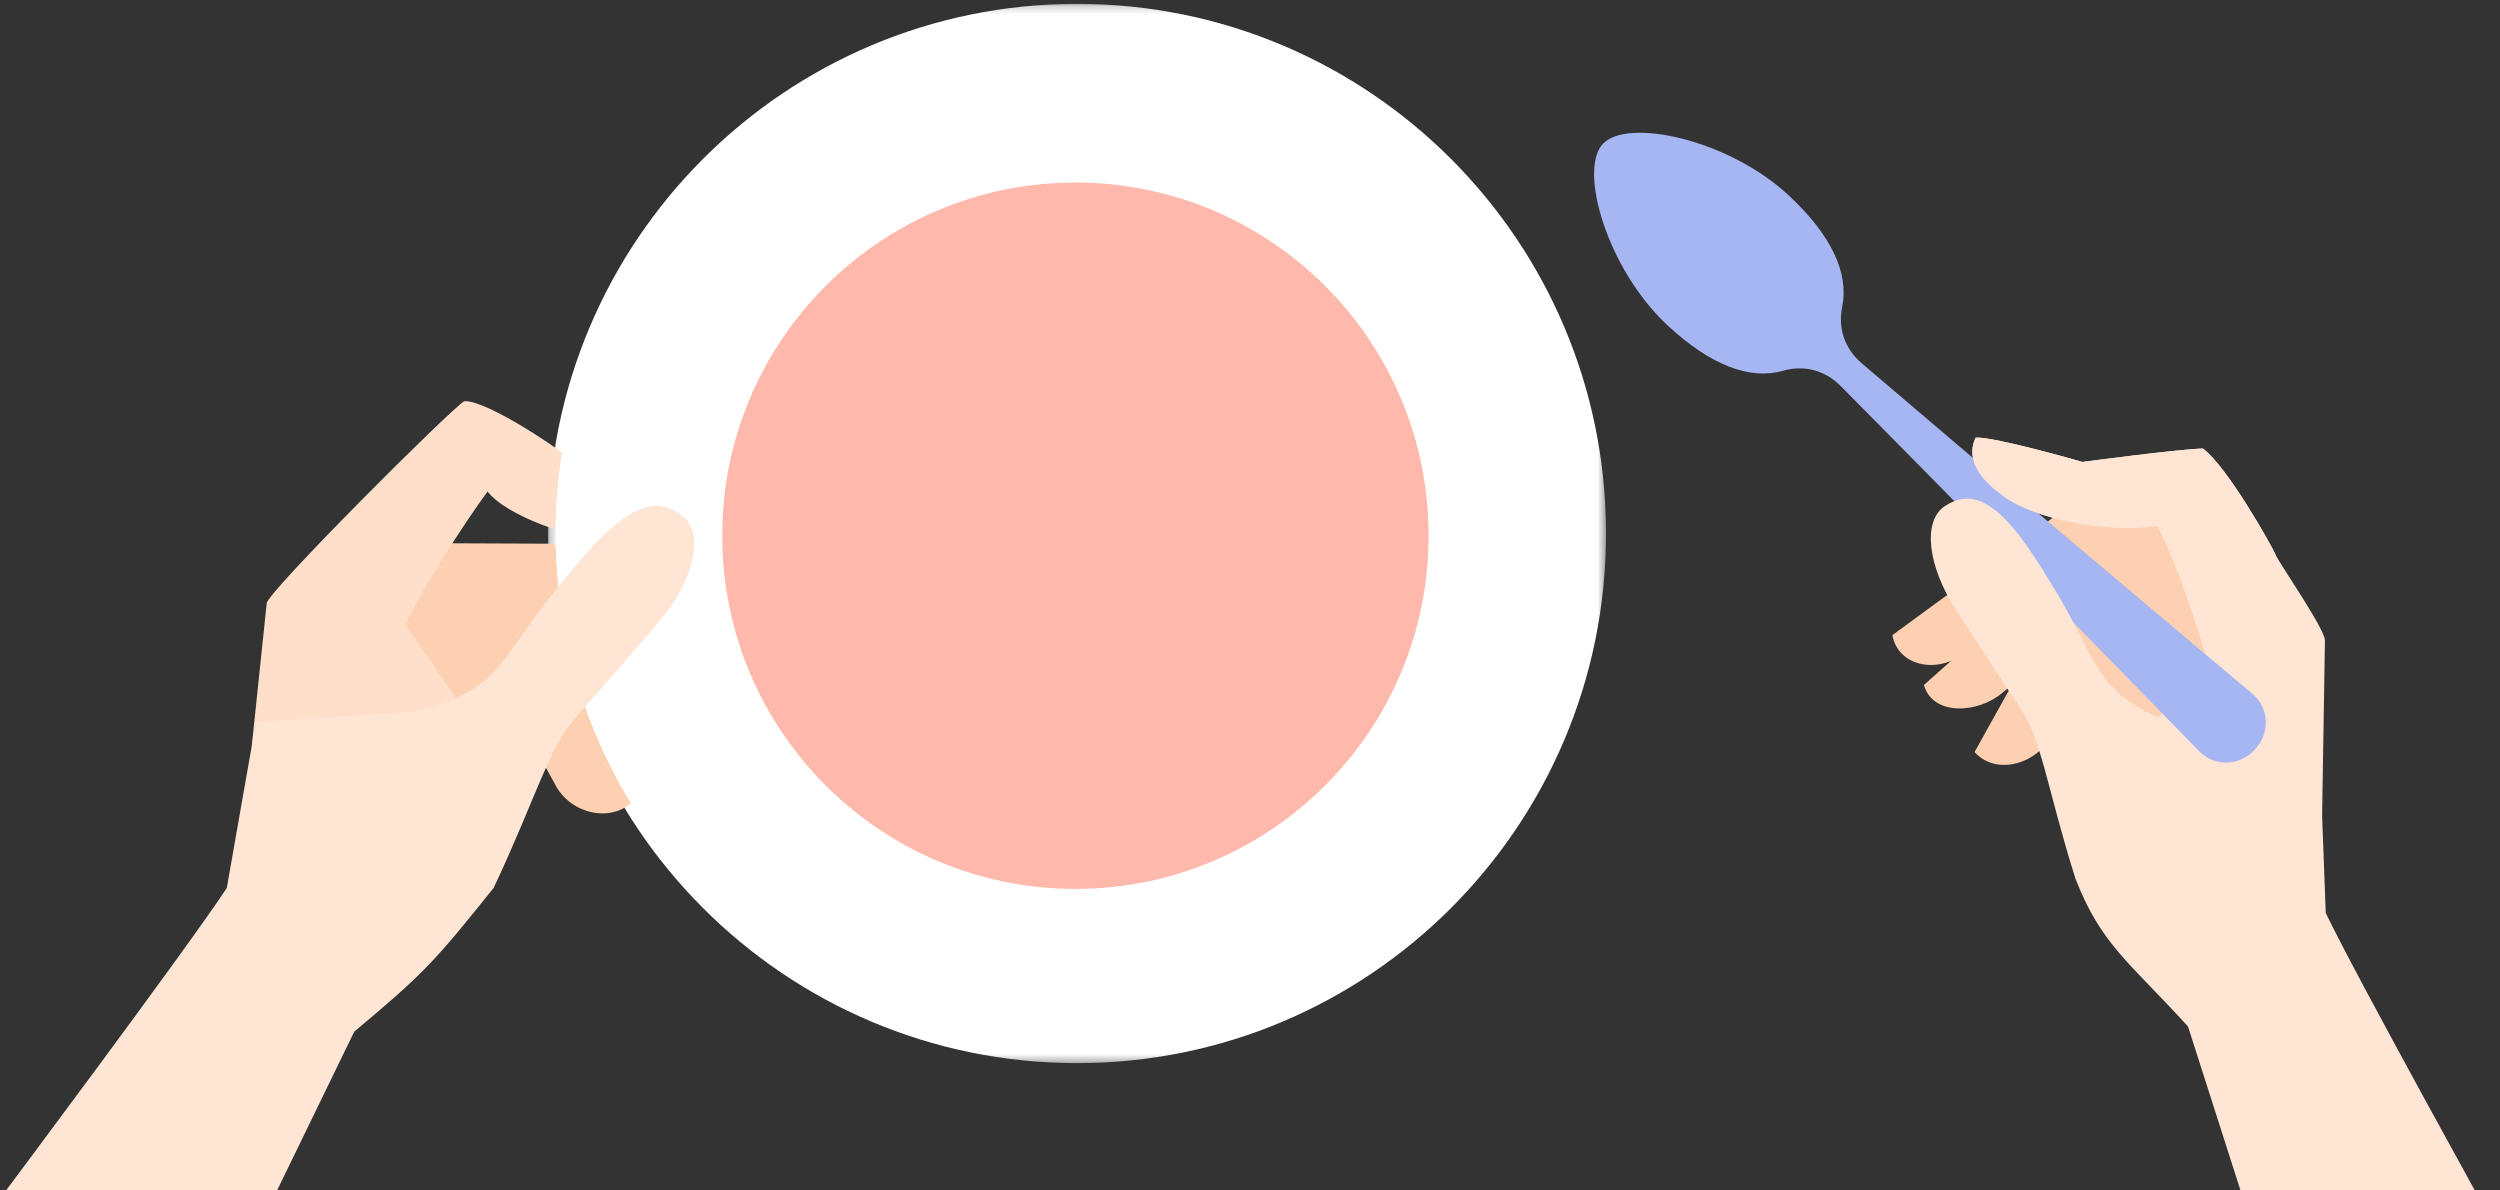 <svg xmlns="http://www.w3.org/2000/svg" xmlns:xlink="http://www.w3.org/1999/xlink" width="315" height="150" viewBox="0 0 315 150">
  <rect x="0" y="0" width="315" height="150" fill="#333333" stroke="none"/>
  <defs>
    <polygon id="banner_1-a" points=".236 .188 133.543 .188 133.543 133.657 .236 133.657 .236 .188"/>
  </defs>
  <g fill="none" fill-rule="evenodd">
    <g transform="translate(68.815 .297)">
      <mask id="banner_1-b" fill="#fff">
        <use xlink:href="#banner_1-a"/>
      </mask>
      <path fill="#FFF" d="M66.889,133.657 C103.701,133.657 133.543,103.779 133.543,66.923 C133.543,30.066 103.701,0.188 66.889,0.188 C30.078,0.188 0.236,30.066 0.236,66.923 C0.236,103.779 30.078,133.657 66.889,133.657" mask="url(#banner_1-b)"/>
    </g>
    <g transform="translate(0 2)">
      <g transform="translate(31 48)">
        <path fill="#FCD0B1" d="M37.858,29.205 L48.826,50.89 C46.011,53.772 40.924,52.534 39.013,48.97 C36.455,44.202 35.094,42.315 32.535,37.545 L20.885,42.584 L11.646,26.789 L37.858,29.205 Z"/>
        <path fill="#FCD0B1" d="M36.292,25.164 L55.25,43.421 C53.925,47.533 47.882,46.938 44.756,44.024 C40.572,40.129 37.988,39.226 33.804,35.326 L13.47,31.651 L14.641,20.08 L36.292,25.164 Z"/>
        <path fill="#FCD0B1" d="M38.637,18.507 L60.373,35.79 C58.604,39.422 54.008,40.198 50.412,37.449 C45.604,33.772 42.379,32.096 37.569,28.418 L16.561,27.242 L15.054,18.41 L38.637,18.507 Z"/>
        <path fill="#FFDFCA" d="M0.73,43.939 L2.607,25.999 C2.737,24.57 25.887,1.439 27.499,0.554 C30.181,0.324 40.223,6.854 43.309,9.838 C45.694,10.983 51.213,13.828 54.495,15.539 C52.249,21.321 45.67,19.56 40.595,17.21 C38.095,16.563 32.34,14.445 30.433,11.928 C27.342,16.143 22.241,24.099 20.102,28.695 L27.633,39.665 L0.73,43.939 Z"/>
      </g>
      <path fill="#FFF" d="M135.211,0 C171.226,0 200.422,29.232 200.422,65.29 C200.422,101.35 171.226,130.581 135.211,130.581 C99.196,130.581 70,101.35 70,65.29 C70,29.232 99.196,0 135.211,0 M135.211,18.617 C160.957,18.617 181.828,39.514 181.828,65.29 C181.828,91.068 160.957,111.965 135.211,111.965 C109.466,111.965 88.595,91.068 88.595,65.29 C88.595,39.514 109.466,18.617 135.211,18.617"/>
      <g transform="translate(0 14)">
        <path fill="#FFE5D4" d="M28.194,147.812 L44.635,113.987 C53.49,106.584 54.765,105.143 62.197,95.877 C67.702,84.211 69.095,78.111 72.9,73.982 C74.93,71.778 78.606,67.444 82.641,62.81 C87.483,57.247 88.731,51.479 86.168,49.198 C83.604,46.916 80.201,46.517 73.761,53.845 C65.1,63.7 64.817,66.707 60.663,70.037 C56.509,73.368 50.514,73.808 50.514,73.808 L32.26,74.923 L28.578,95.882 C23.709,103.316 9.69230769e-05,135.013 9.69230769e-05,135.013 L28.194,147.812 Z"/>
        <path fill="#FCD0B1" d="M259.993,58.649 L248.793,78.756 C251.348,81.591 255.978,80.46 258.153,77.312 L262.931,70.396 L273.54,75.57 L284.893,57.356 L259.993,58.649 Z"/>
        <path fill="#FCD0B1" d="M261.048,53.746 L242.415,70.305 C243.514,74.247 249.256,73.914 252.324,71.274 C256.431,67.746 258.911,66.989 263.018,63.458 L282.402,60.751 L281.731,49.756 L261.048,53.746 Z"/>
        <path fill="#FCD0B1" d="M259.661,48.495 L238.436,64.027 C239.109,67.769 243.747,68.958 247.254,66.493 C251.944,63.195 255.606,61.214 260.297,57.915 L280.224,57.599 L281.984,49.297 L259.661,48.495 Z"/>
        <path fill="#FFE5D4" d="M292.585,86.799 L292.942,64.713 C293.005,63.34 287.253,55.07 286.753,53.945 C286.253,52.82 280.683,42.827 277.561,40.513 C274.314,40.612 262.384,42.206 262.384,42.206 C262.384,42.206 251.44,39.035 248.934,39.137 C248.19,40.692 247.87,43.482 252.911,46.864 C256.407,49.209 264.85,51.22 271.818,50.271 C274.177,54.625 276.814,62.945 278.23,67.534 L265.605,81.469 L292.585,86.799 Z"/>
        <path fill="#A5B6F3" d="M284.122,78.443 C282.1,80.625 278.966,80.569 277.104,78.661 C263.333,64.548 246.516,47.353 231.889,32.604 C229.953,30.651 227.303,29.959 224.661,30.714 C220.473,31.912 215.507,30.007 210.136,25.02 C202.55,17.976 198.86,5.472 201.947,2.139 C205.035,-1.195 217.765,1.55 225.352,8.594 C230.723,13.581 232.993,18.396 232.115,22.667 C231.561,25.362 232.45,27.955 234.54,29.741 C250.33,43.236 268.72,58.732 283.81,71.42 C285.851,73.136 286.143,76.261 284.122,78.443"/>
        <path fill="#FFE5D4" d="M286.753 53.945C286.253 52.82 280.684 42.828 277.561 40.513 274.314 40.612 262.384 42.206 262.384 42.206 262.384 42.206 251.44 39.035 248.933 39.137 248.19 40.692 247.87 43.482 252.911 46.864 256.407 49.209 264.85 51.22 271.818 50.271L286.753 53.945zM286.728 147.812L275.687 113.334C268.33 105.245 264.747 103.054 261.5 94.693 257.834 83.037 257.312 77.133 254.272 72.767 252.651 70.438 249.758 65.897 246.569 61.028 242.74 55.184 242.31 49.611 245.01 47.8 247.709 45.99 250.954 46.053 256.054 53.76 262.913 64.125 262.792 66.983 266.263 70.644 267.98 72.455 270.21 73.66 272.025 74.416L271.884 81.91 292.517 84.991 293.046 99.033C296.659 106.636 314.83 139.437 314.83 139.437L286.728 147.812z"/>
      </g>
      <circle cx="135.5" cy="65.5" r="44.5" fill="#FFB8AC"/>
    </g>
  </g>
</svg>
